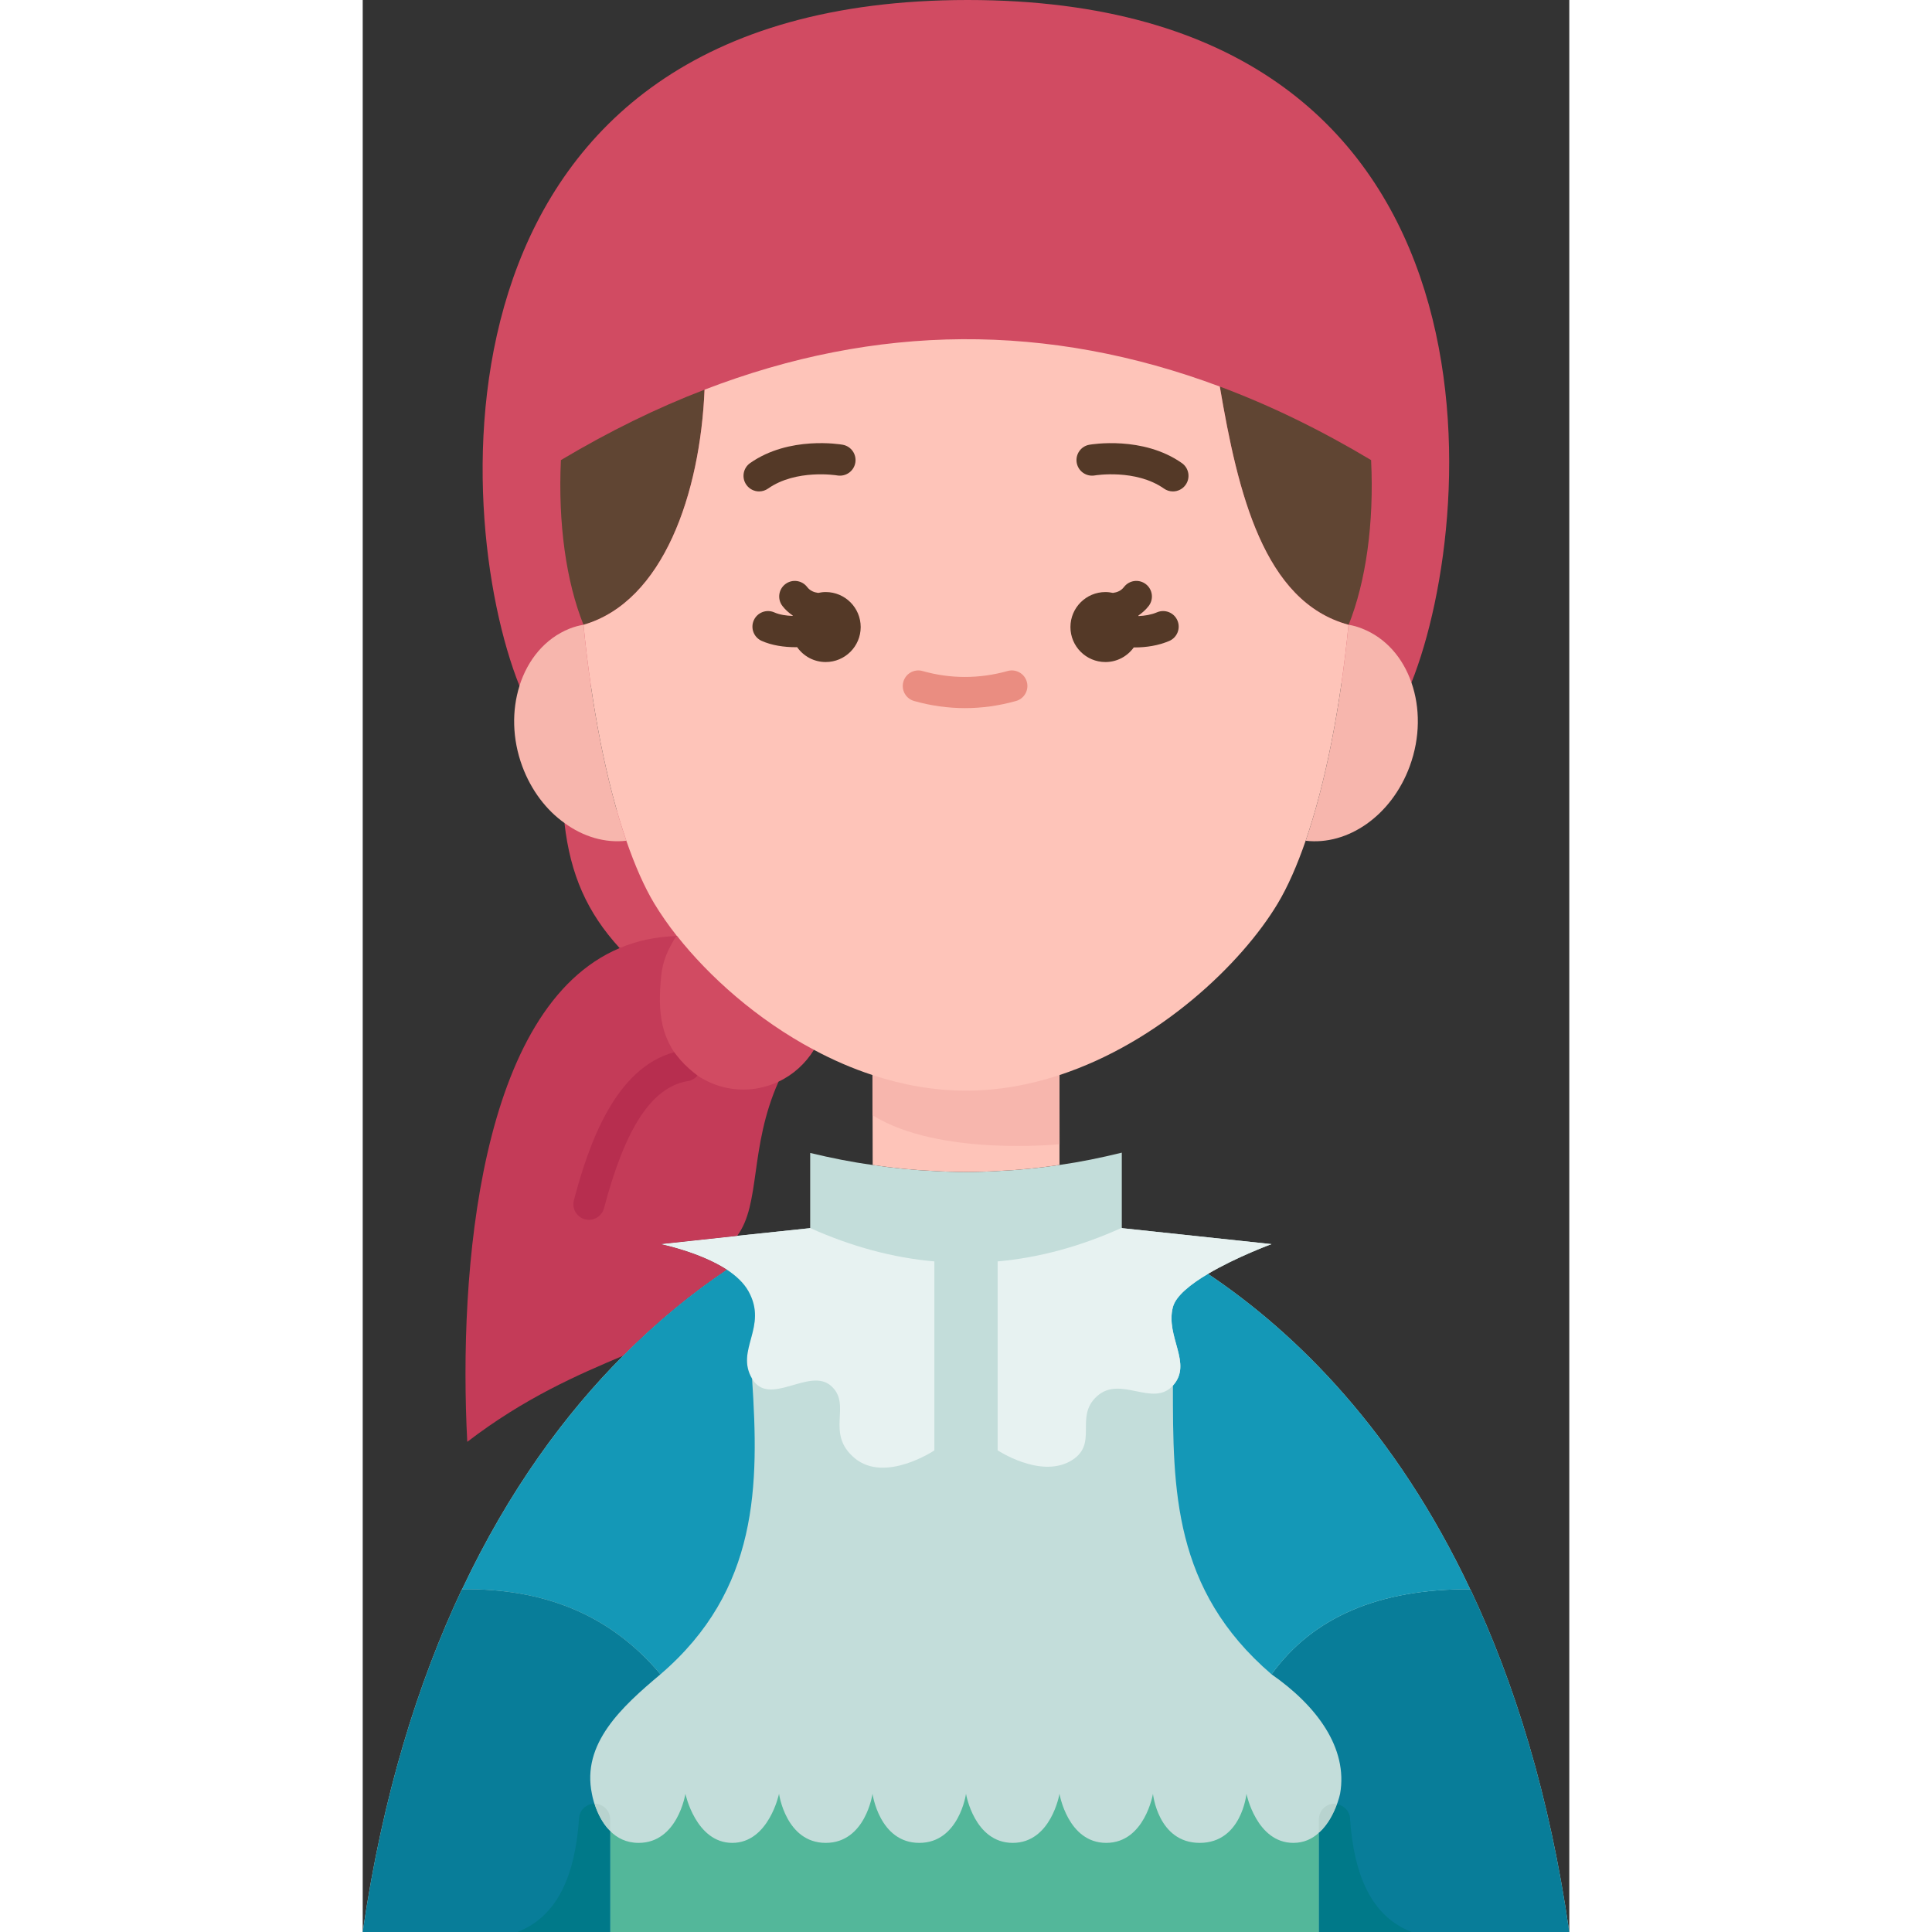 <svg id="Flat" enable-background="new 0 0 77.44 124" height="512" viewBox="0 0 77.44 124" width="512" xmlns="http://www.w3.org/2000/svg"><rect x="0" y="0" width="77.44" height="124" fill="#333333" stroke="none"/><g><path d="m12.96 52.83-.01.01c.38 3.31 1.45 5.72 3.54 8.01 1.349 0 2.583.182 3.68-.77l1.339-4.857-2.043-3.957z" fill="#d14b62"/><path d="m71.09 102h-.01c-4.77-10.1-11.12-16.42-16.83-20.24 1.82-1.08 4.08-1.91 4.08-1.91l-9.56-1.02-.01-.01h-.04v-.02-4.82c-1.34.33-2.67.6-4 .79-1.33.2-2.65.33-3.97.39-1.35.08-2.7.08-4.06 0-1.32-.06-2.64-.19-3.96-.39-1.34-.18-2.67-.45-4.01-.77v4.81.01h-.04l-.01.01-4.64.49-4.92.53s2.5.5 4.26 1.64l-.01.01c-2.15 1.44-4.41 3.26-6.64 5.51-3.7 3.71-7.33 8.61-10.34 14.99h-.01c-2.82 5.97-5.09 13.22-6.37 22h15.88 45.49 16.07c-1.27-8.81-3.54-16.06-6.35-22z" fill="#c3ddda"/><path d="m77.44 124h-16.07v-6.35l-.01-.01c1.04-.91 1.37-2.51 1.37-2.51.52-2.94-1.51-5.66-4.4-7.67 2.65-3.67 6.9-5.49 12.75-5.46h.01c2.81 5.94 5.08 13.19 6.35 22z" fill="#087d99"/><path d="m71.08 102c-5.85-.03-10.1 1.79-12.75 5.46-6.33-5.43-6.33-11.87-6.33-18.53 1.29-1.42-.5-3.14 0-5.04.19-.72 1.14-1.47 2.25-2.13 5.71 3.82 12.06 10.14 16.83 20.24z" fill="#1498b7"/><path d="m10.06 44.02c-4.45-11.11-6.22-44.02 28.77-44.02 35 0 32.92 32.71 28.48 43.81z" fill="#d14b62"/><path d="m67.31 43.81c.56 1.6.57 3.52-.11 5.37-1.17 3.18-3.98 5.1-6.68 4.78 1.27-3.68 2.23-8.56 2.75-13.86h.01c.3.05.59.13.88.25 1.51.6 2.6 1.87 3.15 3.46z" fill="#f7b6ad"/><path d="m64.72 29.53c.2 4.07-.34 7.81-1.44 10.57h-.01c-5.45-1.48-7.1-8.48-8.26-15.29 3.24 1.21 6.47 2.78 9.71 4.72z" fill="#604533"/><path d="m61.37 117.65v6.35h-45.49v-6.48c.44.44 1.03.76 1.83.76 2.51 0 3-3.15 3-3.15s.67 3.15 3.01 3.15 3-3.15 3-3.15.44 3.15 3 3.15c2.55 0 3-3.15 3-3.15s.44 3.15 3 3.15c1.28 0 2.03-.79 2.46-1.58.43-.78.54-1.57.54-1.57s.53 3.15 3 3.15 3-3.15 3-3.15.53 3.15 3 3.15 3-3.15 3-3.15.32 3.15 3 3.15c2.69 0 3-3.15 3-3.15s.64 3.15 3.01 3.15c.68 0 1.21-.26 1.63-.64z" fill="#53b79a"/><path d="m48.77 78.83 9.56 1.02s-2.26.83-4.08 1.91c-1.11.66-2.06 1.41-2.25 2.13-.5 1.9 1.29 3.62 0 5.04s-3.36-.68-4.87.68c-1.51 1.35.19 3.12-1.75 4.19-1.95 1.06-4.62-.71-4.62-.71h-.01v-12.13c2.67-.24 5.32-.96 7.97-2.16v.02h.04z" fill="#e7f2f1"/><path d="m44.72 69v5.77c-1.33.2-2.65.33-3.97.39-1.35.08-2.7.08-4.06 0-1.32-.06-2.64-.19-3.96-.39l-.01-5.77c1.91.63 3.93 1 6 1s4.09-.37 6-1z" fill="#fec4b9"/><path d="m32.715 68.392s6.005.281 12.004.02l.006 5.025s-7.762.804-12.007-1.862z" fill="#f7b6ad"/><path d="m36.69 80.96v12.13s-3.15 2.11-5.1.51c-1.95-1.61-.15-3.43-1.53-4.65-1.39-1.23-3.96 1.4-5.07-.46-1.1-1.86 1.04-3.32-.23-5.61-.3-.54-.8-1-1.39-1.39-1.76-1.14-4.26-1.64-4.26-1.64l4.92-.53 4.64-.49.01-.01h.04c2.66 1.19 5.32 1.91 7.97 2.14z" fill="#e7f2f1"/><path d="m26.69 69.42c-1.89 4.22-1.13 7.87-2.66 9.9l-4.92.53s2.5.5 4.26 1.64l-.01.01c-2.15 1.44-4.41 3.26-6.64 5.51-2.92 1.23-6.33 2.71-10.01 5.53-.57-10.93.76-27.89 9.78-31.69 1.11-.47 2.33-.74 3.68-.77z" fill="#c43b58"/><path d="m24.99 88.49c.45 6.81.45 13.54-5.88 18.97-3.33-3.97-7.69-5.52-12.73-5.46 3.01-6.38 6.64-11.28 10.34-14.99 2.23-2.25 4.49-4.07 6.64-5.51l.01-.01c.59.39 1.09.85 1.39 1.39 1.27 2.29-.87 3.75.23 5.61z" fill="#1498b7"/><path d="m21.94 25.01c-.28 6.65-2.64 13.61-7.77 15.09-1.11-2.76-1.64-6.5-1.45-10.57 3.07-1.83 6.14-3.34 9.22-4.52z" fill="#604533"/><path d="m16.92 53.96c-1.37.16-2.77-.26-3.96-1.13-1.17-.83-2.14-2.09-2.72-3.65-.65-1.76-.67-3.59-.18-5.15 0-.01 0-.01 0-.01.53-1.68 1.64-3.04 3.21-3.67.3-.12.6-.2.9-.25.52 5.3 1.48 10.18 2.75 13.86z" fill="#f7b6ad"/><path d="m15.88 117.52v6.48h-15.88c1.28-8.78 3.55-16.03 6.37-22h.01c5.04-.06 9.4 1.49 12.73 5.46-2.49 2.09-5.07 4.45-4.4 7.67 0 0 .23 1.46 1.17 2.39z" fill="#087d99"/><path d="m28.96 67.38c-.54.88-1.33 1.6-2.27 2.04-.39.19-.81.32-1.24.41-.33.07-.67.1-1.02.1-1.44 0-2.75-.58-3.73-1.53-.11 0-.399-.439-.467-.527-.153-.197-.292-.404-.417-.62-.259-.45-.452-.937-.569-1.443-.238-1.024-.192-2.093-.096-3.132.043-.468.149-.918.321-1.357.087-.222.19-.439.307-.647.046-.082.3-.594.401-.594z" fill="#d14b62"/><path d="m16.92 53.96c-1.27-3.68-2.23-8.56-2.75-13.86 5.13-1.48 7.49-8.44 7.77-15.09 11.03-4.25 22.05-4.32 33.07-.2 1.16 6.81 2.81 13.81 8.26 15.29-.52 5.3-1.48 10.18-2.75 13.86-.55 1.59-1.15 2.96-1.8 4.04-2.31 3.85-7.58 8.89-14 11-1.91.63-3.93 1-6 1s-4.09-.37-6-1c-1.31-.43-2.57-.98-3.76-1.62-3.67-1.95-6.74-4.72-8.78-7.3h-.01c-.56-.71-1.05-1.42-1.45-2.08-.65-1.08-1.25-2.45-1.8-4.04z" fill="#fec4b9"/><path d="m46.982 30.515c.024-.006 2.63-.432 4.443.843.175.123.375.182.574.182.314 0 .625-.148.819-.425.318-.452.209-1.076-.243-1.393-2.501-1.759-5.8-1.202-5.939-1.177-.543.096-.904.613-.81 1.156.094.544.613.907 1.156.814z" fill="#543927"/><path d="m25.441 31.54c.199 0 .399-.059.574-.182 1.805-1.269 4.396-.851 4.443-.843.545.091 1.061-.269 1.157-.812.096-.544-.267-1.063-.811-1.159-.14-.025-3.438-.582-5.939 1.177-.452.317-.561.941-.243 1.393.195.278.505.426.819.426z" fill="#543927"/><path d="m41.39 43.067c-1.819.511-3.682.506-5.456.001-.531-.151-1.084.157-1.235.688s.157 1.084.688 1.235c1.07.304 2.171.458 3.273.458 1.09 0 2.19-.154 3.271-.458.532-.15.842-.702.692-1.233s-.702-.841-1.233-.691z" fill="#ea8d81"/><path d="m19.99 67.533c-3.783 1.03-5.48 5.873-6.436 9.502-.141.534.178 1.081.712 1.222.085.022.171.033.255.033.443 0 .848-.297.966-.745 1.357-5.15 3.053-7.743 5.333-8.15.268-.029.504-.165.664-.364l-.253-.202c-.399-.319-.76-.683-1.076-1.084z" fill="#b72e4f"/><path d="m13.88 116.766c-.257 3.61-1.379 6.242-3.956 7.234h5.956v-6.48c-.543-.538-.845-1.246-1.006-1.753-.55.003-.994.449-.994.999z" fill="#007989"/><path d="m14.88 115.766c-.002 0-.004.001-.006.001.162.507.463 1.215 1.006 1.753v-.754c0-.553-.448-1-1-1z" fill="#b8d3cf"/><path d="m67.326 124c-2.577-.992-3.699-3.625-3.956-7.234 0-.496-.368-.889-.842-.967-.197.543-.555 1.299-1.158 1.831v6.37z" fill="#007989"/><path d="m62.376 115.767c-.002 0-.004-.001-.006-.001-.552 0-1 .448-1 1v.754.11c.602-.532.96-1.289 1.158-1.831-.052-.009-.098-.032-.152-.032z" fill="#b8d3cf"/><g fill="#543927"><path d="m50.978 39.3c-.367.157-.783.223-1.186.242-.004-.011-.006-.022-.01-.033.245-.171.473-.367.664-.616.336-.438.254-1.065-.184-1.402-.438-.336-1.065-.256-1.402.184-.19.247-.44.343-.707.379-.156-.034-.317-.055-.484-.055-1.24 0-2.246 1.006-2.246 2.246s1.006 2.246 2.246 2.246c.752 0 1.413-.373 1.821-.94.021 0 .041.003.063.003.736 0 1.515-.118 2.211-.416.508-.217.743-.805.526-1.313s-.805-.741-1.312-.525z"/><path d="m29.715 37.999c-.166 0-.327.021-.483.055-.267-.036-.517-.132-.708-.379-.336-.439-.966-.52-1.402-.184-.438.336-.521.964-.184 1.402.191.249.419.445.665.616-.003.008-.005.016-.008.024-.423-.015-.846-.08-1.174-.226-.504-.226-1.096.001-1.321.505s.001 1.096.505 1.321c.649.29 1.431.406 2.186.406.03 0 .058-.004.089-.005.406.578 1.075.957 1.835.957 1.24 0 2.246-1.006 2.246-2.246 0-1.241-1.006-2.246-2.246-2.246z"/></g></g></svg>